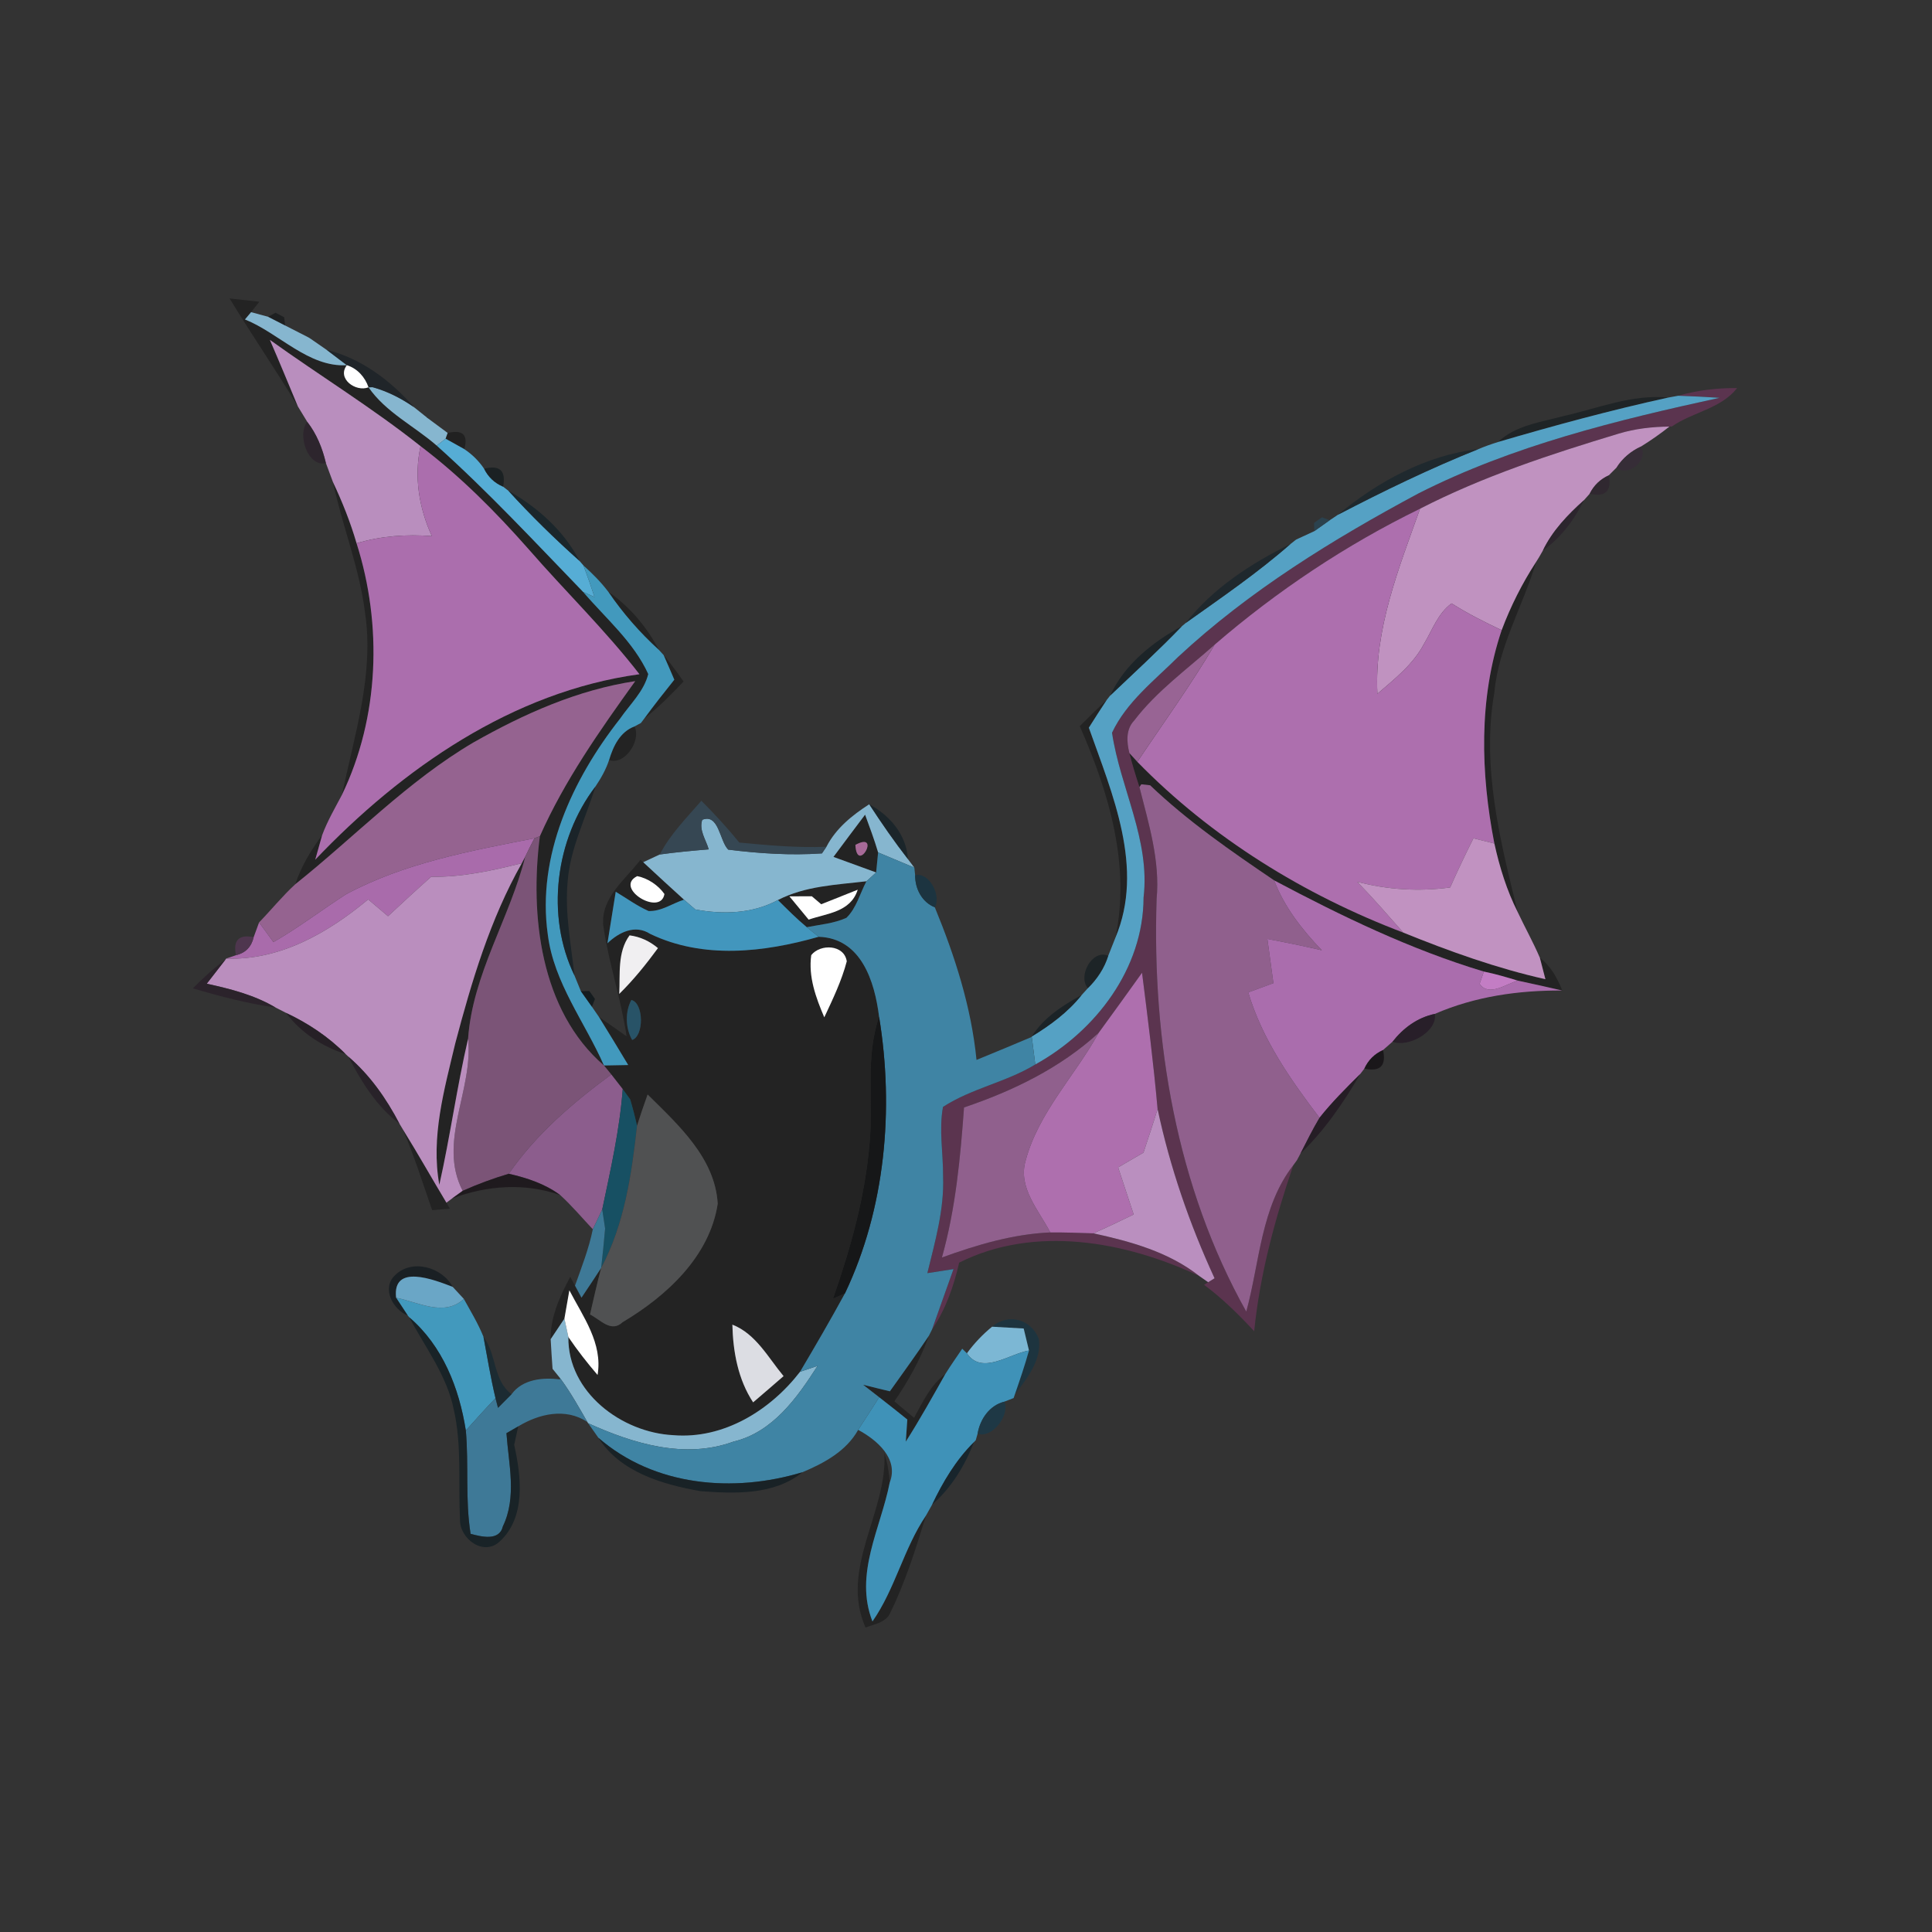 <?xml version="1.0" encoding="UTF-8" ?>
<!DOCTYPE svg PUBLIC "-//W3C//DTD SVG 1.1//EN" "http://www.w3.org/Graphics/SVG/1.1/DTD/svg11.dtd">
<svg width="215pt" height="215pt" viewBox="0 0 215 215" version="1.1" xmlns="http://www.w3.org/2000/svg">
<rect x="0" y="0" width="215" height="215" fill="#333333" stroke="none"/>
<g id="#232323ff">
<path fill="#232323" opacity="1.00" d=" M 25.55 33.21 C 26.38 33.30 28.04 33.48 28.86 33.58 C 28.63 33.87 28.17 34.45 27.94 34.74 L 27.26 35.55 C 31.07 37.08 34.33 40.90 38.60 40.64 C 37.46 42.13 39.59 43.66 41.01 43.10 C 42.94 45.89 46.09 47.40 48.60 49.59 C 54.32 54.71 59.55 60.35 64.89 65.87 C 67.41 68.82 70.50 71.42 72.14 75.01 C 71.66 76.95 70.10 78.38 69.00 79.98 C 63.71 86.71 59.73 95.25 60.96 103.99 C 61.63 109.38 65.09 113.73 67.21 118.57 C 60.12 112.46 58.95 101.84 60.08 93.05 C 62.83 86.85 66.75 81.29 70.69 75.80 C 64.28 76.77 58.30 79.44 52.71 82.61 C 45.37 86.92 39.47 93.13 32.86 98.40 C 33.52 96.41 34.60 94.61 35.85 92.94 L 35.08 95.67 C 44.73 85.54 57.03 76.97 71.16 75.03 C 67.36 70.12 62.89 65.79 58.82 61.11 C 55.15 56.95 51.23 53.00 46.80 49.65 C 41.44 45.39 35.59 41.81 30.03 37.82 C 31.10 40.28 32.12 42.76 33.15 45.23 C 30.70 41.17 28.01 37.26 25.55 33.21 Z" />
<path fill="#232323" opacity="1.00" d=" M 37.05 53.64 C 38.09 55.84 39.00 58.12 39.68 60.46 C 42.57 69.54 42.21 79.82 38.06 88.44 C 39.44 81.76 41.67 74.99 40.61 68.09 C 39.98 63.14 38.08 58.49 37.05 53.64 Z" />
<path fill="#232323" opacity="1.00" d=" M 167.11 70.13 C 168.11 67.47 169.39 64.92 170.94 62.54 C 169.50 67.42 166.77 71.90 166.30 77.05 C 164.85 85.30 166.94 93.55 168.90 101.51 C 167.68 99.10 166.88 96.50 166.30 93.87 C 164.77 86.05 164.54 77.75 167.11 70.13 Z" />
<path fill="#232323" opacity="1.00" d=" M 67.69 65.85 C 70.09 67.50 71.98 69.78 73.34 72.34 C 71.21 70.41 69.31 68.23 67.69 65.85 Z" />
<path fill="#232323" opacity="1.00" d=" M 73.85 72.90 C 74.64 73.84 75.36 74.84 76.07 75.84 C 74.69 77.30 73.27 78.73 71.69 79.97 C 72.77 78.50 73.90 77.06 75.04 75.64 C 74.65 74.72 74.25 73.80 73.85 72.90 Z" />
<path fill="#232323" opacity="1.00" d=" M 120.16 80.81 C 121.15 79.82 122.14 78.83 123.17 77.88 C 122.49 78.91 121.82 79.94 121.17 80.98 C 123.78 88.36 127.40 96.61 124.12 104.37 C 125.83 96.28 123.40 88.17 120.16 80.81 Z" />
<path fill="#232323" opacity="1.00" d=" M 67.78 84.58 C 68.24 83.04 69.00 81.44 70.61 80.84 C 71.39 82.36 69.54 85.20 67.78 84.58 Z" />
<path fill="#232323" opacity="1.00" d=" M 125.68 83.80 L 126.57 84.78 C 134.80 93.22 145.16 99.61 156.16 103.78 C 161.31 105.87 166.55 107.75 171.98 108.97 L 171.36 106.58 C 172.57 107.51 173.30 108.83 173.86 110.23 C 172.21 109.85 170.56 109.48 168.91 109.13 C 167.66 108.75 166.41 108.38 165.13 108.12 C 156.98 105.67 149.29 101.95 141.79 97.97 C 136.98 94.71 132.20 91.41 127.99 87.39 C 127.74 87.36 127.26 87.31 127.01 87.28 L 126.80 87.59 C 126.39 86.34 126.00 85.08 125.68 83.80 Z" />
<path fill="#232323" opacity="1.00" d=" M 92.75 95.36 C 93.92 93.79 95.09 92.22 96.27 90.66 C 96.78 92.05 97.30 93.44 97.72 94.86 C 97.67 95.42 97.56 96.53 97.50 97.09 C 95.92 96.51 94.33 95.93 92.75 95.36 M 95.19 94.02 C 95.36 97.39 98.15 92.43 95.19 94.02 Z" />
<path fill="#232323" opacity="1.00" d=" M 58.07 96.06 L 58.45 95.33 C 56.72 102.21 52.60 108.38 52.09 115.59 C 50.84 120.98 50.10 126.46 48.89 131.85 C 47.93 126.53 49.44 121.26 50.66 116.12 C 52.48 109.23 54.54 102.30 58.07 96.06 Z" />
<path fill="#232323" opacity="1.00" d=" M 67.13 102.96 C 66.86 99.89 69.60 97.88 71.28 95.67 L 71.58 95.95 C 73.08 97.35 74.60 98.74 76.12 100.12 C 74.82 100.53 73.58 101.45 72.17 101.38 C 70.88 100.81 69.73 99.96 68.52 99.24 C 68.21 101.15 67.90 103.06 67.60 104.97 C 68.87 103.75 70.68 102.84 72.36 103.93 C 78.25 106.76 85.01 105.99 91.10 104.25 C 95.84 104.40 97.34 109.22 97.83 113.16 C 96.27 117.66 97.20 122.45 96.78 127.09 C 96.30 133.07 94.67 138.88 92.70 144.52 L 94.03 143.93 C 92.43 146.87 90.74 149.77 89.03 152.66 C 85.71 156.96 80.51 160.18 74.92 159.71 C 69.18 159.42 63.17 154.94 63.25 148.79 C 64.25 150.26 65.34 151.66 66.50 153.01 C 67.09 149.48 64.89 146.54 63.36 143.59 C 63.22 144.38 62.94 145.95 62.81 146.74 C 62.43 147.31 61.66 148.46 61.28 149.03 C 61.25 146.51 62.32 144.25 63.46 142.09 L 63.99 143.07 C 64.17 143.40 64.53 144.07 64.71 144.41 C 65.45 143.31 66.18 142.21 66.90 141.10 C 66.44 142.82 66.06 144.55 65.66 146.28 C 66.81 146.85 68.01 148.35 69.28 147.14 C 74.16 144.24 78.97 139.84 79.87 133.96 C 79.58 128.86 75.47 125.17 72.07 121.80 C 71.65 122.96 71.26 124.12 70.89 125.28 C 70.67 124.29 70.42 123.31 70.13 122.34 C 69.92 122.06 69.51 121.49 69.30 121.20 C 68.98 120.79 68.35 119.98 68.03 119.57 C 67.82 119.32 67.41 118.82 67.21 118.57 C 67.88 118.56 69.24 118.53 69.91 118.52 C 68.83 116.73 67.75 114.93 66.64 113.15 C 67.42 113.69 68.96 114.78 69.73 115.33 C 69.12 111.15 67.72 107.13 67.13 102.96 M 73.94 99.49 C 73.26 98.51 72.07 97.72 70.91 97.50 C 68.26 98.82 73.52 102.03 73.94 99.49 M 70.06 104.09 C 68.68 105.97 69.03 108.43 68.91 110.61 C 70.50 109.05 71.90 107.31 73.22 105.51 C 72.28 104.72 71.23 104.24 70.06 104.09 M 90.28 106.29 C 89.94 108.69 90.80 111.04 91.73 113.21 C 92.68 111.18 93.66 109.15 94.23 106.98 C 93.95 105.10 91.29 105.01 90.28 106.29 M 70.26 111.28 C 69.55 112.60 69.60 114.43 70.35 115.73 C 71.68 115.29 71.65 111.62 70.26 111.28 M 81.50 147.41 C 81.57 150.42 82.13 153.51 83.81 156.06 C 84.95 155.09 86.07 154.12 87.20 153.14 C 85.49 151.09 84.12 148.43 81.50 147.41 Z" />
<path fill="#232323" opacity="1.00" d=" M 86.57 100.16 C 89.62 98.58 93.09 98.47 96.42 98.07 C 95.70 99.42 95.31 101.06 94.19 102.14 C 92.80 102.77 91.25 102.89 89.78 103.18 C 88.65 102.24 87.61 101.19 86.57 100.16 M 87.85 99.75 C 88.38 100.40 89.45 101.69 89.99 102.34 C 92.03 101.63 94.65 101.52 95.45 99.01 C 94.44 99.41 92.41 100.22 91.39 100.63 L 90.34 99.74 L 87.85 99.75 Z" />
<path fill="#232323" opacity="1.00" d=" M 44.85 125.71 C 46.51 128.39 48.06 131.14 49.68 133.84 L 50.07 134.51 C 49.58 134.55 48.59 134.63 48.09 134.67 C 47.05 131.67 46.09 128.64 44.85 125.71 Z" />
<path fill="#232323" opacity="1.00" d=" M 99.03 154.83 C 100.49 152.78 101.97 150.74 103.37 148.65 C 102.45 151.26 101.08 153.67 99.53 155.95 C 100.08 156.41 101.18 157.32 101.72 157.78 C 102.68 156.03 103.55 154.13 105.20 152.91 C 103.77 155.44 102.36 157.98 100.80 160.43 C 100.84 159.82 100.93 158.58 100.97 157.97 C 99.93 157.13 98.89 156.30 97.84 155.49 C 97.24 155.02 96.64 154.56 96.05 154.10 C 96.79 154.29 98.28 154.65 99.03 154.83 Z" />
<path fill="#232323" opacity="1.00" d=" M 98.42 161.72 C 98.75 162.78 98.95 163.87 99.01 164.99 C 98.01 170.09 95.03 175.17 97.09 180.44 C 99.63 176.80 100.56 172.33 103.05 168.65 C 101.93 172.30 100.78 175.98 99.10 179.42 C 98.63 180.57 97.33 180.72 96.32 181.12 C 93.41 174.55 98.75 168.34 98.42 161.72 Z" />
</g>
<g id="#86b6cfff">
<path fill="#86b6cf" opacity="1.00" d=" M 27.26 35.55 L 27.94 34.74 L 29.84 35.25 C 30.32 35.49 31.26 35.98 31.73 36.22 C 32.38 36.55 33.68 37.22 34.33 37.55 C 34.37 37.57 34.45 37.62 34.48 37.64 C 34.95 37.97 35.89 38.61 36.36 38.94 C 36.92 39.36 38.04 40.21 38.60 40.64 C 34.33 40.90 31.07 37.08 27.26 35.55 Z" />
<path fill="#86b6cf" opacity="1.00" d=" M 41.01 43.10 L 41.47 43.09 C 43.13 43.55 44.67 44.34 46.08 45.32 C 46.43 45.60 47.13 46.16 47.48 46.44 L 47.53 46.49 L 47.59 46.53 C 48.15 46.94 49.26 47.77 49.82 48.18 L 49.59 48.82 L 48.60 49.59 C 46.09 47.40 42.94 45.89 41.01 43.10 Z" />
<path fill="#86b6cf" opacity="1.00" d=" M 91.97 94.23 C 93.03 92.17 94.83 90.73 96.73 89.50 C 98.09 91.59 99.51 93.64 101.04 95.61 C 101.22 95.84 101.57 96.32 101.75 96.55 C 100.41 95.98 99.07 95.42 97.72 94.86 C 97.30 93.44 96.78 92.05 96.27 90.66 C 95.09 92.22 93.92 93.79 92.75 95.36 C 94.33 95.93 95.92 96.51 97.50 97.09 C 97.23 97.34 96.69 97.83 96.42 98.07 C 93.09 98.47 89.62 98.58 86.57 100.16 C 83.74 101.69 80.48 101.78 77.38 101.21 C 77.06 100.94 76.44 100.39 76.12 100.12 C 74.60 98.74 73.08 97.35 71.58 95.95 C 72.04 95.74 72.96 95.31 73.42 95.09 C 75.22 94.84 77.04 94.67 78.87 94.52 C 78.56 93.44 77.76 92.38 78.15 91.23 C 80.01 90.50 80.07 93.58 81.04 94.55 C 84.49 94.98 87.99 95.21 91.47 94.97 L 91.97 94.23 Z" />
<path fill="#86b6cf" opacity="1.00" d=" M 61.28 149.03 C 61.66 148.46 62.43 147.31 62.81 146.74 C 62.92 147.25 63.14 148.28 63.25 148.79 C 63.17 154.94 69.18 159.42 74.92 159.71 C 80.51 160.18 85.71 156.96 89.03 152.66 C 89.52 152.49 90.49 152.17 90.98 152.00 C 88.70 155.56 85.99 159.39 81.62 160.43 C 76.21 162.41 70.45 160.65 65.45 158.38 C 65.42 158.34 65.38 158.28 65.36 158.24 C 64.44 156.64 63.54 155.03 62.45 153.53 C 62.43 153.50 62.37 153.42 62.34 153.38 L 61.49 152.33 C 61.41 151.22 61.34 150.13 61.28 149.03 Z" />
</g>
<g id="#0d101285">
<path fill="#0d1012" opacity="0.52" d=" M 29.84 35.25 L 30.66 34.80 L 31.62 35.30 L 31.73 36.22 C 31.26 35.98 30.32 35.49 29.84 35.25 Z" />
</g>
<g id="#0c0f12b9">
<path fill="#0c0f12" opacity="0.73" d=" M 34.33 37.55 C 34.37 37.57 34.45 37.62 34.48 37.64 C 34.45 37.62 34.37 37.57 34.33 37.55 Z" />
</g>
<g id="#b98ebeff">
<path fill="#b98ebe" opacity="1.00" d=" M 30.03 37.82 C 35.59 41.81 41.44 45.39 46.80 49.65 C 46.06 53.05 46.62 56.51 48.06 59.66 C 45.24 59.44 42.40 59.64 39.68 60.46 C 39.00 58.12 38.09 55.84 37.05 53.64 C 36.86 53.11 36.46 52.06 36.27 51.54 C 35.88 49.88 35.24 48.29 34.19 46.94 C 33.93 46.51 33.41 45.66 33.15 45.23 C 32.12 42.76 31.10 40.28 30.03 37.82 Z" />
</g>
<g id="#161e24a5">
<path fill="#161e24" opacity="0.65" d=" M 36.36 38.94 C 40.19 39.86 43.52 42.39 46.08 45.32 C 44.67 44.34 43.13 43.55 41.47 43.09 L 41.01 43.10 C 40.61 41.95 39.77 41.01 38.60 40.64 C 38.04 40.21 36.92 39.36 36.36 38.94 Z" />
</g>
<g id="#ffffffff">
<path fill="#ffffff" opacity="1.00" d=" M 38.60 40.64 C 39.77 41.01 40.61 41.95 41.01 43.10 C 39.59 43.66 37.46 42.13 38.60 40.64 Z" />
<path fill="#ffffff" opacity="1.00" d=" M 73.94 99.49 C 73.52 102.03 68.26 98.82 70.91 97.50 C 72.07 97.72 73.26 98.51 73.94 99.49 Z" />
<path fill="#ffffff" opacity="1.00" d=" M 87.85 99.75 L 90.34 99.74 L 91.39 100.63 C 92.41 100.22 94.44 99.41 95.45 99.01 C 94.65 101.52 92.03 101.63 89.99 102.34 C 89.45 101.69 88.38 100.40 87.85 99.75 Z" />
<path fill="#ffffff" opacity="1.00" d=" M 90.28 106.29 C 91.29 105.01 93.95 105.10 94.23 106.98 C 93.66 109.15 92.68 111.18 91.73 113.21 C 90.80 111.04 89.94 108.69 90.28 106.29 Z" />
<path fill="#ffffff" opacity="1.00" d=" M 63.36 143.59 C 64.89 146.54 67.09 149.48 66.50 153.01 C 65.34 151.66 64.25 150.26 63.25 148.79 C 63.14 148.28 62.92 147.25 62.81 146.74 C 62.94 145.95 63.22 144.38 63.36 143.59 Z" />
</g>
<g id="#5b344fff">
<path fill="#5b344f" opacity="1.00" d=" M 186.76 44.04 C 188.89 43.43 191.10 43.16 193.31 43.19 C 191.51 45.49 188.37 45.85 186.05 47.46 L 185.78 47.47 C 183.87 47.49 181.96 47.70 180.12 48.26 C 172.58 50.54 165.06 53.00 158.03 56.61 C 149.80 60.62 142.11 65.76 135.18 71.73 C 132.12 74.46 128.72 76.90 126.21 80.19 C 125.27 81.17 125.38 82.59 125.68 83.80 C 126.00 85.08 126.39 86.34 126.80 87.59 C 127.83 91.67 129.11 95.78 128.71 100.06 C 128.20 115.81 130.91 132.09 138.69 145.96 C 140.19 140.49 140.31 134.30 143.93 129.66 C 141.87 135.67 140.21 141.80 139.57 148.14 C 137.84 146.28 136.03 144.49 133.99 142.98 L 134.45 142.69 L 135.16 142.25 C 132.38 136.22 130.20 129.90 128.82 123.41 C 128.37 118.34 127.73 113.30 127.09 108.25 C 125.49 110.49 123.88 112.72 122.26 114.94 C 117.99 118.85 112.73 121.40 107.28 123.24 C 106.87 128.85 106.35 134.49 104.82 139.94 C 108.71 138.53 112.72 137.33 116.88 137.15 C 118.48 137.14 120.07 137.20 121.67 137.25 C 125.82 138.15 130.06 139.32 133.46 142.00 C 125.27 138.14 115.14 136.29 106.74 140.51 C 106.14 143.13 105.24 145.71 103.72 147.95 C 104.53 145.71 105.30 143.46 106.11 141.23 C 105.14 141.38 104.17 141.53 103.20 141.68 C 104.06 138.15 105.09 134.59 104.95 130.92 C 104.97 128.34 104.47 125.73 104.94 123.18 C 108.13 121.11 111.98 120.43 115.21 118.46 C 121.94 114.74 127.24 107.79 127.26 99.88 C 128.02 93.47 124.66 87.68 123.75 81.54 C 125.36 78.12 128.46 75.73 131.09 73.12 C 139.02 65.74 148.34 60.01 157.85 54.91 C 168.36 49.58 179.90 46.77 191.35 44.27 C 189.82 44.17 188.29 44.09 186.76 44.04 Z" />
</g>
<g id="#0f171c87">
<path fill="#0f171c" opacity="0.53" d=" M 173.91 46.32 C 177.79 45.46 181.60 43.85 185.66 44.24 C 179.27 45.64 172.97 47.35 166.70 49.19 C 168.66 47.33 171.41 47.00 173.91 46.32 Z" />
</g>
<g id="#55a1c4ff">
<path fill="#55a1c4" opacity="1.00" d=" M 185.66 44.24 C 185.93 44.19 186.48 44.09 186.76 44.04 C 188.29 44.09 189.82 44.17 191.35 44.27 C 179.90 46.77 168.36 49.58 157.85 54.91 C 148.34 60.01 139.02 65.74 131.09 73.12 C 128.46 75.73 125.36 78.12 123.75 81.54 C 124.66 87.68 128.02 93.47 127.26 99.88 C 127.24 107.79 121.94 114.74 115.21 118.46 C 115.11 117.69 114.91 116.16 114.82 115.39 L 114.81 115.35 C 116.88 114.09 118.85 112.64 120.37 110.73 C 120.55 110.54 120.89 110.16 121.06 109.97 C 122.09 108.96 122.90 107.74 123.33 106.36 C 123.53 105.86 123.92 104.87 124.12 104.37 C 127.40 96.61 123.78 88.36 121.17 80.98 C 121.82 79.94 122.49 78.91 123.17 77.88 C 123.27 77.76 123.45 77.52 123.54 77.41 C 126.23 74.85 128.96 72.35 131.53 69.68 C 131.64 69.60 131.85 69.42 131.95 69.33 C 135.91 66.51 139.94 63.76 143.61 60.54 L 144.14 60.12 C 144.17 60.10 144.22 60.06 144.25 60.04 C 144.75 59.81 145.76 59.34 146.26 59.11 C 146.69 58.80 147.55 58.19 147.98 57.89 C 148.20 57.74 148.66 57.44 148.88 57.29 C 153.99 54.63 159.17 52.12 164.52 49.98 C 165.23 49.68 165.96 49.42 166.70 49.19 C 172.97 47.35 179.27 45.64 185.66 44.24 Z" />
</g>
<g id="#212f35d7">
<path fill="#212f35" opacity="0.84" d=" M 47.48 46.44 C 47.50 46.46 47.56 46.51 47.59 46.53 L 47.53 46.49 L 47.48 46.44 Z" />
</g>
<g id="#2b202cb3">
<path fill="#2b202c" opacity="0.70" d=" M 34.19 46.94 C 35.24 48.29 35.88 49.88 36.27 51.54 C 34.26 52.02 33.04 48.36 34.19 46.94 Z" />
</g>
<g id="#c092c0ff">
<path fill="#c092c0" opacity="1.00" d=" M 180.12 48.26 C 181.96 47.70 183.87 47.49 185.78 47.47 C 184.76 48.28 183.70 49.02 182.60 49.70 C 181.49 50.21 180.55 51.00 179.90 52.03 C 179.69 52.24 179.25 52.68 179.04 52.89 C 178.08 53.33 177.37 54.01 176.90 54.95 C 176.74 55.12 176.43 55.47 176.28 55.65 C 174.47 57.28 172.75 59.06 171.69 61.28 C 171.58 61.47 171.37 61.84 171.26 62.03 L 170.94 62.54 C 169.39 64.92 168.11 67.47 167.11 70.13 C 165.21 69.23 163.32 68.28 161.54 67.15 C 160.02 68.25 159.41 70.08 158.48 71.63 C 157.28 73.93 155.20 75.55 153.28 77.21 C 152.92 70.01 155.66 63.26 158.03 56.61 C 165.06 53.00 172.58 50.54 180.12 48.26 Z" />
</g>
<g id="#02020259">
<path fill="#020202" opacity="0.35" d=" M 49.82 48.18 C 51.50 47.79 52.12 48.39 51.67 49.98 C 51.15 49.69 50.11 49.11 49.59 48.82 L 49.82 48.18 Z" />
</g>
<g id="#56add5ff">
<path fill="#56add5" opacity="1.00" d=" M 48.60 49.59 L 49.59 48.82 C 50.11 49.11 51.15 49.69 51.67 49.98 C 52.55 50.57 53.28 51.29 53.87 52.16 C 54.33 53.09 55.04 53.76 55.99 54.16 C 56.14 54.27 56.43 54.50 56.57 54.61 C 59.07 57.35 61.72 59.95 64.49 62.42 C 64.60 62.55 64.82 62.80 64.93 62.93 C 65.37 64.09 65.78 65.26 66.16 66.44 L 64.89 65.87 C 59.55 60.35 54.32 54.71 48.60 49.59 Z" />
</g>
<g id="#ab6eadff">
<path fill="#ab6ead" opacity="1.00" d=" M 46.80 49.65 C 51.23 53.00 55.15 56.95 58.82 61.11 C 62.89 65.79 67.36 70.12 71.16 75.03 C 57.03 76.97 44.73 85.54 35.08 95.67 L 35.85 92.94 C 36.43 91.37 37.28 89.92 38.06 88.44 C 42.21 79.82 42.57 69.54 39.68 60.46 C 42.40 59.64 45.24 59.44 48.06 59.66 C 46.62 56.51 46.06 53.05 46.80 49.65 Z" />
</g>
<g id="#17252dad">
<path fill="#17252d" opacity="0.68" d=" M 148.88 57.29 C 153.31 53.60 158.74 50.63 164.52 49.98 C 159.17 52.12 153.99 54.63 148.88 57.29 Z" />
</g>
<g id="#382b39b3">
<path fill="#382b39" opacity="0.70" d=" M 179.90 52.03 C 180.55 51.00 181.49 50.21 182.60 49.70 C 183.55 51.14 181.19 53.17 179.90 52.03 Z" />
</g>
<g id="#0d161a9a">
<path fill="#0d161a" opacity="0.60" d=" M 53.87 52.16 C 55.62 51.72 56.33 52.38 55.99 54.16 C 55.04 53.76 54.33 53.09 53.87 52.16 Z" />
</g>
<g id="#302430ad">
<path fill="#302430" opacity="0.68" d=" M 176.90 54.95 C 177.37 54.01 178.08 53.33 179.04 52.89 C 179.37 54.66 178.65 55.35 176.90 54.95 Z" />
</g>
<g id="#112128af">
<path fill="#112128" opacity="0.69" d=" M 56.57 54.61 C 59.82 56.45 62.76 59.06 64.49 62.42 C 61.72 59.95 59.07 57.35 56.57 54.61 Z" />
</g>
<g id="#2a202bba">
<path fill="#2a202b" opacity="0.73" d=" M 171.69 61.28 C 172.75 59.06 174.47 57.28 176.28 55.65 C 175.20 57.85 173.69 59.84 171.69 61.28 Z" />
</g>
<g id="#ad6faeff">
<path fill="#ad6fae" opacity="1.00" d=" M 135.18 71.73 C 142.11 65.76 149.80 60.62 158.03 56.61 C 155.66 63.26 152.92 70.01 153.28 77.21 C 155.20 75.55 157.28 73.93 158.48 71.63 C 159.41 70.08 160.02 68.25 161.54 67.15 C 163.32 68.28 165.21 69.23 167.11 70.13 C 164.54 77.75 164.77 86.05 166.30 93.87 C 165.72 93.72 164.55 93.44 163.97 93.29 C 163.06 95.10 162.20 96.92 161.38 98.76 C 157.92 99.23 154.41 99.02 151.04 98.13 C 152.81 99.95 154.47 101.87 156.16 103.78 C 145.16 99.61 134.80 93.22 126.57 84.78 C 129.46 80.45 132.53 76.23 135.18 71.73 Z" />
</g>
<g id="#294553d4">
<path fill="#294553" opacity="0.83" d=" M 146.23 58.20 L 147.11 57.57 L 147.98 57.89 C 147.55 58.19 146.69 58.80 146.26 59.11 L 146.23 58.20 Z" />
</g>
<g id="#426d83ff">
<path fill="#426d83" opacity="1.00" d=" M 144.14 60.12 C 144.17 60.10 144.22 60.06 144.25 60.04 C 144.22 60.06 144.17 60.10 144.14 60.12 Z" />
</g>
<g id="#16232baf">
<path fill="#16232b" opacity="0.69" d=" M 131.95 69.33 C 134.94 65.48 139.26 62.67 143.61 60.54 C 139.94 63.76 135.91 66.51 131.95 69.33 Z" />
</g>
<g id="#4299bdff">
<path fill="#4299bd" opacity="1.00" d=" M 64.93 62.93 C 65.93 63.83 66.88 64.78 67.69 65.85 C 69.31 68.23 71.21 70.41 73.34 72.34 C 73.47 72.48 73.72 72.76 73.85 72.90 C 74.25 73.80 74.65 74.72 75.04 75.64 C 73.90 77.06 72.77 78.50 71.69 79.97 L 71.32 80.46 L 70.61 80.84 C 69.00 81.44 68.24 83.04 67.78 84.58 C 67.43 85.64 66.88 86.61 66.26 87.53 C 61.80 93.37 60.70 101.91 63.93 108.56 C 64.11 108.99 64.46 109.87 64.64 110.30 C 64.95 110.74 65.57 111.60 65.87 112.03 C 66.06 112.31 66.45 112.87 66.64 113.15 C 67.75 114.93 68.83 116.73 69.91 118.52 C 69.24 118.53 67.88 118.56 67.21 118.57 C 65.09 113.73 61.63 109.38 60.96 103.99 C 59.73 95.25 63.71 86.71 69.00 79.98 C 70.10 78.38 71.66 76.95 72.14 75.01 C 70.50 71.42 67.41 68.82 64.89 65.87 L 66.16 66.44 C 65.78 65.26 65.37 64.09 64.93 62.93 Z" />
<path fill="#4299bd" opacity="1.00" d=" M 44.08 144.42 C 46.53 144.89 49.42 146.58 51.62 144.55 C 52.38 145.93 53.21 147.29 53.80 148.76 C 54.23 151.03 54.60 153.33 55.14 155.59 C 54.02 156.76 52.93 157.98 51.84 159.19 C 51.10 154.47 49.26 149.77 45.54 146.59 C 45.50 146.54 45.42 146.45 45.38 146.40 C 45.05 145.91 44.41 144.92 44.08 144.42 Z" />
<path fill="#4299bd" opacity="1.00" d=" M 62.34 153.38 C 62.37 153.42 62.43 153.50 62.45 153.53 L 62.33 153.51 L 62.34 153.38 Z" />
</g>
<g id="#111d23ab">
<path fill="#111d23" opacity="0.67" d=" M 123.54 77.41 C 125.13 73.95 128.25 71.46 131.53 69.68 C 128.96 72.35 126.23 74.85 123.54 77.41 Z" />
</g>
<g id="#986494ff">
<path fill="#986494" opacity="1.00" d=" M 126.21 80.19 C 128.72 76.90 132.12 74.46 135.18 71.73 C 132.53 76.23 129.46 80.45 126.57 84.78 L 125.68 83.80 C 125.38 82.59 125.27 81.17 126.21 80.19 Z" />
</g>
<g id="#956390ff">
<path fill="#956390" opacity="1.00" d=" M 52.71 82.61 C 58.30 79.44 64.28 76.77 70.69 75.80 C 66.75 81.29 62.83 86.85 60.08 93.05 L 59.47 93.29 C 52.32 94.69 45.04 96.03 38.54 99.50 C 35.81 101.25 33.24 103.23 30.43 104.84 C 30.03 104.29 29.23 103.20 28.83 102.65 C 30.19 101.25 31.42 99.72 32.86 98.40 C 39.47 93.13 45.37 86.92 52.71 82.61 Z" />
</g>
<g id="#90608dff">
<path fill="#90608d" opacity="1.00" d=" M 127.01 87.28 C 127.26 87.31 127.74 87.36 127.99 87.39 C 132.20 91.41 136.98 94.71 141.79 97.97 C 142.93 100.95 144.91 103.47 147.10 105.75 C 145.09 105.29 143.07 104.87 141.04 104.49 C 141.26 106.13 141.48 107.77 141.71 109.41 C 141.01 109.67 139.61 110.18 138.91 110.44 C 140.46 115.64 143.59 120.12 146.84 124.39 C 146.07 125.68 145.41 127.03 144.72 128.37 C 144.63 128.55 144.43 128.93 144.33 129.11 L 143.93 129.66 C 140.31 134.30 140.19 140.49 138.69 145.96 C 130.91 132.09 128.20 115.81 128.71 100.06 C 129.11 95.78 127.83 91.67 126.80 87.59 L 127.01 87.28 Z" />
<path fill="#90608d" opacity="1.00" d=" M 107.28 123.24 C 112.73 121.40 117.99 118.85 122.26 114.94 C 119.63 119.72 115.56 123.80 114.13 129.18 C 113.26 132.16 115.60 134.68 116.88 137.15 C 112.72 137.33 108.71 138.53 104.82 139.94 C 106.35 134.49 106.87 128.85 107.28 123.24 Z" />
</g>
<g id="#0f1d25ab">
<path fill="#0f1d25" opacity="0.67" d=" M 63.93 108.56 C 60.70 101.91 61.80 93.37 66.26 87.53 C 65.20 91.03 63.45 94.39 63.17 98.10 C 62.84 101.61 63.55 105.09 63.93 108.56 Z" />
</g>
<g id="#364a58d9">
<path fill="#364a58" opacity="0.85" d=" M 73.42 95.09 C 74.59 92.83 76.40 91.02 78.05 89.11 C 79.53 90.59 80.95 92.13 82.27 93.76 C 85.49 94.07 88.73 94.36 91.97 94.23 L 91.47 94.97 C 87.99 95.21 84.49 94.98 81.04 94.55 C 80.07 93.58 80.01 90.50 78.15 91.23 C 77.76 92.38 78.56 93.44 78.87 94.52 C 77.04 94.67 75.22 94.84 73.42 95.09 Z" />
</g>
<g id="#101f26a8">
<path fill="#101f26" opacity="0.66" d=" M 96.73 89.50 C 99.04 90.76 100.87 92.88 101.04 95.61 C 99.51 93.64 98.09 91.59 96.73 89.50 Z" />
</g>
<g id="#a96babff">
<path fill="#a96bab" opacity="1.00" d=" M 38.54 99.50 C 45.04 96.03 52.32 94.69 59.47 93.29 C 59.12 93.96 58.78 94.64 58.45 95.33 L 58.07 96.06 C 54.77 96.89 51.41 97.63 47.98 97.57 C 46.36 99.01 44.77 100.48 43.18 101.96 C 42.44 101.34 41.71 100.71 40.97 100.09 C 36.53 103.79 31.15 106.90 25.18 106.67 L 26.26 106.30 C 27.33 106.04 27.98 105.37 28.23 104.29 C 28.38 103.88 28.68 103.06 28.83 102.65 C 29.23 103.20 30.03 104.29 30.43 104.84 C 33.24 103.23 35.81 101.25 38.54 99.50 Z" />
</g>
<g id="#7b5477ff">
<path fill="#7b5477" opacity="1.00" d=" M 59.47 93.29 L 60.08 93.05 C 58.95 101.84 60.12 112.46 67.21 118.57 C 67.41 118.82 67.82 119.32 68.03 119.57 C 63.74 122.72 59.66 126.22 56.62 130.62 C 54.87 131.14 53.16 131.77 51.49 132.52 C 48.67 127.08 52.70 121.31 52.09 115.59 C 52.60 108.38 56.72 102.21 58.45 95.33 C 58.78 94.64 59.12 93.96 59.47 93.29 Z" />
</g>
<g id="#c192c1ff">
<path fill="#c192c1" opacity="1.00" d=" M 163.97 93.29 C 164.55 93.44 165.72 93.72 166.30 93.87 C 166.88 96.50 167.68 99.10 168.90 101.51 C 169.70 103.21 170.62 104.85 171.36 106.58 L 171.98 108.97 C 166.55 107.75 161.31 105.87 156.16 103.78 C 154.47 101.87 152.81 99.95 151.04 98.13 C 154.41 99.02 157.92 99.23 161.38 98.76 C 162.20 96.92 163.06 95.10 163.97 93.29 Z" />
</g>
<g id="#a76a98ff">
<path fill="#a76a98" opacity="1.00" d=" M 95.19 94.02 C 98.15 92.43 95.36 97.39 95.19 94.02 Z" />
</g>
<g id="#3f84a4ff">
<path fill="#3f84a4" opacity="1.00" d=" M 97.72 94.86 C 99.07 95.42 100.41 95.98 101.75 96.55 L 101.84 97.40 C 101.83 98.90 102.59 100.39 104.03 100.97 C 106.27 106.41 108.09 112.07 108.67 117.95 C 110.73 117.12 112.77 116.25 114.82 115.39 C 114.91 116.16 115.11 117.69 115.21 118.46 C 111.98 120.43 108.13 121.11 104.94 123.18 C 104.47 125.73 104.97 128.34 104.95 130.92 C 105.09 134.59 104.06 138.15 103.20 141.68 C 104.17 141.53 105.14 141.38 106.11 141.23 C 105.30 143.46 104.53 145.71 103.72 147.95 C 103.64 148.12 103.46 148.48 103.37 148.65 C 101.97 150.74 100.49 152.78 99.03 154.83 C 98.28 154.65 96.79 154.29 96.05 154.10 C 96.64 154.56 97.24 155.02 97.84 155.49 C 97.06 156.70 96.30 157.92 95.50 159.12 C 94.18 161.49 91.71 162.82 89.31 163.83 C 81.64 166.16 72.81 165.42 66.59 160.00 C 66.30 159.59 65.73 158.78 65.45 158.38 C 70.45 160.65 76.21 162.41 81.62 160.43 C 85.99 159.39 88.70 155.56 90.98 152.00 C 90.49 152.17 89.52 152.49 89.03 152.66 C 90.74 149.77 92.43 146.87 94.03 143.93 C 98.53 134.48 99.51 123.43 97.83 113.16 C 97.34 109.22 95.84 104.40 91.10 104.25 L 89.78 103.18 C 91.25 102.89 92.80 102.77 94.19 102.14 C 95.31 101.06 95.70 99.42 96.42 98.07 C 96.69 97.83 97.23 97.34 97.50 97.09 C 97.56 96.53 97.67 95.42 97.72 94.86 Z" />
</g>
<g id="#ba8ebeff">
<path fill="#ba8ebe" opacity="1.00" d=" M 47.98 97.57 C 51.41 97.63 54.77 96.89 58.07 96.06 C 54.54 102.30 52.48 109.23 50.66 116.12 C 49.44 121.26 47.93 126.53 48.89 131.85 C 50.10 126.46 50.84 120.98 52.09 115.59 C 52.70 121.31 48.67 127.08 51.49 132.52 C 51.20 132.73 50.61 133.16 50.31 133.37 L 49.68 133.84 C 48.06 131.14 46.51 128.39 44.85 125.71 C 44.76 125.55 44.56 125.22 44.46 125.06 C 43.00 122.26 41.17 119.64 38.76 117.58 C 38.68 117.51 38.53 117.37 38.46 117.30 C 36.55 115.37 34.27 113.86 31.82 112.71 C 31.53 112.57 30.97 112.28 30.68 112.13 C 28.33 110.73 25.66 110.05 23.01 109.47 C 23.53 108.80 24.57 107.46 25.09 106.79 L 25.18 106.67 C 31.15 106.90 36.53 103.79 40.97 100.09 C 41.71 100.71 42.44 101.34 43.18 101.96 C 44.77 100.48 46.36 99.01 47.98 97.57 Z" />
</g>
<g id="#183442da">
<path fill="#183442" opacity="0.85" d=" M 101.84 97.40 C 103.41 97.01 104.77 99.68 104.03 100.97 C 102.59 100.39 101.83 98.90 101.84 97.40 Z" />
</g>
<g id="#aa6dadff">
<path fill="#aa6dad" opacity="1.00" d=" M 141.79 97.97 C 149.29 101.95 156.98 105.67 165.13 108.12 C 165.01 108.46 164.78 109.14 164.66 109.48 C 165.67 110.98 167.64 109.47 168.91 109.13 C 170.56 109.48 172.21 109.85 173.86 110.23 C 168.99 110.20 164.17 110.88 159.67 112.83 C 157.75 113.23 156.16 114.40 154.97 115.92 C 154.71 116.15 154.17 116.62 153.91 116.85 C 152.96 117.28 152.26 117.97 151.83 118.92 C 151.72 119.07 151.49 119.37 151.37 119.52 C 149.80 121.08 148.22 122.65 146.84 124.39 C 143.59 120.12 140.46 115.64 138.91 110.44 C 139.61 110.18 141.01 109.67 141.71 109.41 C 141.48 107.77 141.26 106.13 141.04 104.49 C 143.07 104.87 145.09 105.29 147.10 105.75 C 144.91 103.47 142.93 100.95 141.79 97.97 Z" />
</g>
<g id="#4296bdff">
<path fill="#4296bd" opacity="1.00" d=" M 67.60 104.97 C 67.90 103.06 68.21 101.15 68.52 99.24 C 69.73 99.96 70.88 100.81 72.17 101.38 C 73.58 101.45 74.82 100.53 76.12 100.12 C 76.44 100.39 77.06 100.94 77.38 101.21 C 80.48 101.78 83.74 101.69 86.57 100.16 C 87.61 101.19 88.65 102.24 89.78 103.18 L 91.10 104.25 C 85.01 105.99 78.25 106.76 72.36 103.93 C 70.68 102.84 68.87 103.75 67.60 104.97 Z" />
</g>
<g id="#533753dc">
<path fill="#533753" opacity="0.86" d=" M 26.26 106.30 C 25.92 104.63 26.58 103.96 28.23 104.29 C 27.98 105.37 27.33 106.04 26.26 106.30 Z" />
</g>
<g id="#f0eff1ff">
<path fill="#f0eff1" opacity="1.00" d=" M 70.06 104.09 C 71.23 104.24 72.28 104.72 73.22 105.51 C 71.90 107.31 70.50 109.05 68.91 110.61 C 69.03 108.43 68.68 105.97 70.06 104.09 Z" />
</g>
<g id="#0e191f8f">
<path fill="#0e191f" opacity="0.56" d=" M 121.06 109.97 C 119.89 108.62 121.56 105.58 123.33 106.36 C 122.90 107.74 122.09 108.96 121.06 109.97 Z" />
</g>
<g id="#271c28b1">
<path fill="#271c28" opacity="0.69" d=" M 21.46 109.99 C 22.60 108.84 23.79 107.74 25.09 106.79 C 24.57 107.46 23.53 108.80 23.01 109.47 C 25.66 110.05 28.33 110.73 30.68 112.13 C 27.56 111.68 24.49 110.88 21.46 109.99 Z" />
</g>
<g id="#ae6faeff">
<path fill="#ae6fae" opacity="1.00" d=" M 122.26 114.94 C 123.88 112.72 125.49 110.49 127.09 108.25 C 127.73 113.30 128.37 118.34 128.82 123.41 C 128.33 125.04 127.78 126.65 127.25 128.27 C 126.31 128.81 125.37 129.36 124.43 129.91 C 125.00 131.65 125.58 133.40 126.16 135.15 C 124.67 135.87 123.19 136.59 121.67 137.25 C 120.07 137.20 118.48 137.14 116.88 137.15 C 115.60 134.68 113.26 132.16 114.13 129.18 C 115.56 123.80 119.63 119.72 122.26 114.94 Z" />
</g>
<g id="#c37dc4ff">
<path fill="#c37dc4" opacity="1.00" d=" M 164.66 109.48 C 164.78 109.14 165.01 108.46 165.13 108.12 C 166.41 108.38 167.66 108.75 168.91 109.13 C 167.64 109.47 165.67 110.98 164.66 109.48 Z" />
</g>
<g id="#091317b4">
<path fill="#091317" opacity="0.71" d=" M 64.64 110.30 L 65.58 110.28 L 66.21 111.17 L 65.87 112.03 C 65.57 111.60 64.95 110.74 64.64 110.30 Z" />
</g>
<g id="#285367ff">
<path fill="#285367" opacity="1.00" d=" M 70.26 111.28 C 71.65 111.62 71.68 115.29 70.35 115.73 C 69.60 114.43 69.55 112.60 70.26 111.28 Z" />
</g>
<g id="#0f1c21a3">
<path fill="#0f1c21" opacity="0.64" d=" M 114.81 115.35 C 116.13 113.26 118.24 111.89 120.37 110.73 C 118.85 112.64 116.88 114.09 114.81 115.35 Z" />
</g>
<g id="#201820b0">
<path fill="#201820" opacity="0.69" d=" M 31.82 112.71 C 34.27 113.86 36.55 115.37 38.46 117.30 C 35.84 116.46 33.49 114.92 31.82 112.71 Z" />
</g>
<g id="#241825ba">
<path fill="#241825" opacity="0.73" d=" M 154.97 115.92 C 156.16 114.40 157.75 113.23 159.67 112.83 C 160.00 114.80 156.71 116.62 154.97 115.92 Z" />
</g>
<g id="#161718ff">
<path fill="#161718" opacity="1.00" d=" M 96.78 127.09 C 97.20 122.45 96.27 117.66 97.83 113.16 C 99.51 123.43 98.53 134.48 94.03 143.93 L 92.70 144.52 C 94.67 138.88 96.30 133.07 96.78 127.09 Z" />
</g>
<g id="#0d080da3">
<path fill="#0d080d" opacity="0.64" d=" M 151.83 118.92 C 152.26 117.97 152.96 117.28 153.91 116.85 C 154.29 118.61 153.60 119.30 151.83 118.92 Z" />
</g>
<g id="#241b25b1">
<path fill="#241b25" opacity="0.69" d=" M 38.76 117.58 C 41.17 119.64 43.00 122.26 44.46 125.06 C 41.91 123.14 40.21 120.37 38.76 117.58 Z" />
</g>
<g id="#8c5d8dff">
<path fill="#8c5d8d" opacity="1.00" d=" M 56.62 130.62 C 59.66 126.22 63.74 122.72 68.03 119.57 C 68.35 119.98 68.98 120.79 69.30 121.20 C 68.96 125.73 67.95 130.16 67.02 134.59 C 66.76 135.14 66.23 136.25 65.97 136.80 C 64.77 135.52 63.64 134.18 62.34 132.99 C 60.65 131.74 58.64 131.08 56.62 130.62 Z" />
</g>
<g id="#1f141fb1">
<path fill="#1f141f" opacity="0.69" d=" M 146.84 124.39 C 148.22 122.65 149.80 121.08 151.37 119.52 C 149.51 122.71 147.40 125.80 144.72 128.37 C 145.41 127.03 146.07 125.68 146.84 124.39 Z" />
</g>
<g id="#175063ff">
<path fill="#175063" opacity="1.00" d=" M 69.30 121.20 C 69.51 121.49 69.92 122.06 70.13 122.34 C 70.42 123.31 70.67 124.29 70.89 125.28 C 70.29 130.71 69.49 136.22 66.90 141.10 C 67.07 139.64 67.21 138.18 67.34 136.72 C 67.26 136.19 67.10 135.12 67.02 134.59 C 67.95 130.16 68.96 125.73 69.30 121.20 Z" />
</g>
<g id="#505152ff">
<path fill="#505152" opacity="1.00" d=" M 72.07 121.80 C 75.47 125.17 79.58 128.86 79.87 133.96 C 78.97 139.84 74.16 144.24 69.28 147.14 C 68.01 148.35 66.81 146.85 65.66 146.28 C 66.06 144.55 66.44 142.82 66.90 141.10 C 69.49 136.22 70.29 130.71 70.89 125.28 C 71.26 124.12 71.65 122.96 72.07 121.80 Z" />
</g>
<g id="#ba8fbfff">
<path fill="#ba8fbf" opacity="1.00" d=" M 127.25 128.27 C 127.78 126.65 128.33 125.04 128.82 123.41 C 130.20 129.90 132.38 136.22 135.16 142.25 L 134.45 142.69 L 133.46 142.00 C 130.06 139.32 125.82 138.15 121.67 137.25 C 123.19 136.59 124.67 135.87 126.16 135.15 C 125.58 133.40 125.00 131.65 124.43 129.91 C 125.37 129.36 126.31 128.81 127.25 128.27 Z" />
</g>
<g id="#150e14a3">
<path fill="#150e14" opacity="0.64" d=" M 51.49 132.52 C 53.16 131.77 54.87 131.14 56.62 130.62 C 58.64 131.08 60.65 131.74 62.34 132.99 C 58.39 131.61 54.20 131.91 50.31 133.37 C 50.61 133.16 51.20 132.73 51.49 132.52 Z" />
</g>
<g id="#3e7997ff">
<path fill="#3e7997" opacity="1.00" d=" M 67.02 134.59 C 67.10 135.12 67.26 136.19 67.34 136.72 C 67.21 138.18 67.07 139.64 66.90 141.10 C 66.18 142.21 65.45 143.31 64.71 144.41 C 64.53 144.07 64.17 143.40 63.99 143.07 C 64.73 141.00 65.53 138.96 65.97 136.80 C 66.23 136.25 66.76 135.14 67.02 134.59 Z" />
<path fill="#3e7997" opacity="1.00" d=" M 56.93 155.15 C 58.16 153.47 60.43 153.26 62.33 153.51 L 62.45 153.53 C 63.54 155.03 64.44 156.64 65.36 158.24 C 62.92 156.64 60.00 157.33 57.67 158.73 C 57.34 158.92 56.69 159.30 56.36 159.49 C 56.60 162.93 57.54 166.59 55.96 169.86 C 55.57 171.54 53.53 171.00 52.37 170.69 C 51.76 166.89 52.18 163.02 51.84 159.19 C 52.93 157.98 54.02 156.76 55.14 155.59 C 55.21 155.86 55.35 156.40 55.42 156.67 C 55.80 156.29 56.55 155.53 56.93 155.15 Z" />
</g>
<g id="#0d171da2">
<path fill="#0d171d" opacity="0.64" d=" M 43.95 141.92 C 45.83 140.05 49.19 140.99 50.38 143.21 C 48.31 142.41 43.64 140.58 44.08 144.42 C 44.41 144.92 45.05 145.91 45.38 146.40 C 43.72 145.73 42.44 143.37 43.95 141.92 Z" />
</g>
<g id="#6aa6c6ff">
<path fill="#6aa6c6" opacity="1.00" d=" M 44.08 144.42 C 43.64 140.58 48.31 142.41 50.38 143.21 C 50.69 143.54 51.31 144.22 51.62 144.55 C 49.42 146.58 46.53 144.89 44.08 144.42 Z" />
</g>
<g id="#0d1b22aa">
<path fill="#0d1b22" opacity="0.67" d=" M 45.54 146.59 C 49.26 149.77 51.10 154.47 51.84 159.19 C 52.18 163.02 51.76 166.89 52.37 170.69 C 53.53 171.00 55.57 171.54 55.96 169.86 C 57.54 166.59 56.60 162.93 56.36 159.49 C 56.69 159.30 57.34 158.92 57.67 158.73 C 57.56 159.24 57.33 160.27 57.22 160.79 C 58.01 164.31 58.54 168.84 55.62 171.53 C 53.82 173.25 51.13 171.22 51.19 169.09 C 50.99 165.00 51.41 160.84 50.49 156.82 C 49.72 153.04 47.31 149.93 45.54 146.59 Z" />
</g>
<g id="#dcdde3ff">
<path fill="#dcdde3" opacity="1.00" d=" M 81.50 147.41 C 84.12 148.43 85.49 151.09 87.20 153.14 C 86.07 154.12 84.95 155.09 83.81 156.06 C 82.13 153.51 81.57 150.42 81.50 147.41 Z" />
</g>
<g id="#183542cd">
<path fill="#183542" opacity="0.80" d=" M 110.40 147.64 C 112.24 146.07 114.78 146.83 115.61 149.01 C 115.93 151.36 114.29 153.41 112.94 155.17 C 113.50 153.55 114.05 151.94 114.51 150.29 C 114.36 149.68 114.06 148.45 113.92 147.84 C 113.04 147.79 111.28 147.69 110.40 147.64 Z" />
</g>
<g id="#7cb7d4ff">
<path fill="#7cb7d4" opacity="1.00" d=" M 107.60 150.60 C 108.40 149.50 109.35 148.50 110.40 147.64 C 111.28 147.69 113.04 147.79 113.92 147.84 C 114.06 148.45 114.36 149.68 114.51 150.29 C 112.32 150.65 109.27 153.08 107.60 150.60 Z" />
</g>
<g id="#122933ad">
<path fill="#122933" opacity="0.68" d=" M 53.80 148.76 C 55.28 150.69 54.86 153.62 56.93 155.15 C 56.55 155.53 55.80 156.29 55.42 156.67 C 55.35 156.40 55.21 155.86 55.14 155.59 C 54.60 153.33 54.23 151.03 53.80 148.76 Z" />
</g>
<g id="#3f92b8ff">
<path fill="#3f92b8" opacity="1.00" d=" M 107.08 150.09 L 107.60 150.60 C 109.27 153.08 112.32 150.65 114.51 150.29 C 114.05 151.94 113.50 153.55 112.94 155.17 L 112.80 155.58 L 111.77 155.98 C 110.11 156.40 109.07 157.92 108.79 159.55 L 108.59 160.26 L 108.38 160.49 C 106.38 162.48 104.93 164.91 103.73 167.44 C 103.56 167.74 103.22 168.35 103.05 168.65 C 100.56 172.33 99.63 176.80 97.09 180.44 C 95.03 175.17 98.01 170.09 99.01 164.99 C 100.05 162.33 97.58 160.24 95.50 159.12 C 96.30 157.92 97.06 156.70 97.84 155.49 C 98.89 156.30 99.93 157.13 100.97 157.97 C 100.93 158.58 100.84 159.82 100.80 160.43 C 102.36 157.98 103.77 155.44 105.20 152.91 C 105.79 151.95 106.45 151.03 107.08 150.09 Z" />
</g>
<g id="#193a4acc">
<path fill="#193a4a" opacity="0.80" d=" M 108.79 159.55 C 109.07 157.92 110.11 156.40 111.77 155.98 C 112.42 157.47 110.41 160.11 108.79 159.55 Z" />
</g>
<g id="#1a4759f5">
<path fill="#1a4759" opacity="0.96" d=" M 65.36 158.24 C 65.38 158.28 65.42 158.34 65.45 158.38 C 65.42 158.34 65.38 158.28 65.36 158.24 Z" />
</g>
<g id="#0c191fa5">
<path fill="#0c191f" opacity="0.65" d=" M 66.59 160.00 C 72.81 165.42 81.64 166.16 89.31 163.83 C 86.16 166.40 81.76 166.23 77.94 165.94 C 73.73 165.19 69.01 163.83 66.59 160.00 Z" />
</g>
<g id="#0e212ab8">
<path fill="#0e212a" opacity="0.72" d=" M 103.73 167.44 C 104.93 164.91 106.38 162.48 108.38 160.49 C 107.37 163.12 105.87 165.57 103.73 167.44 Z" />
</g>
</svg>
